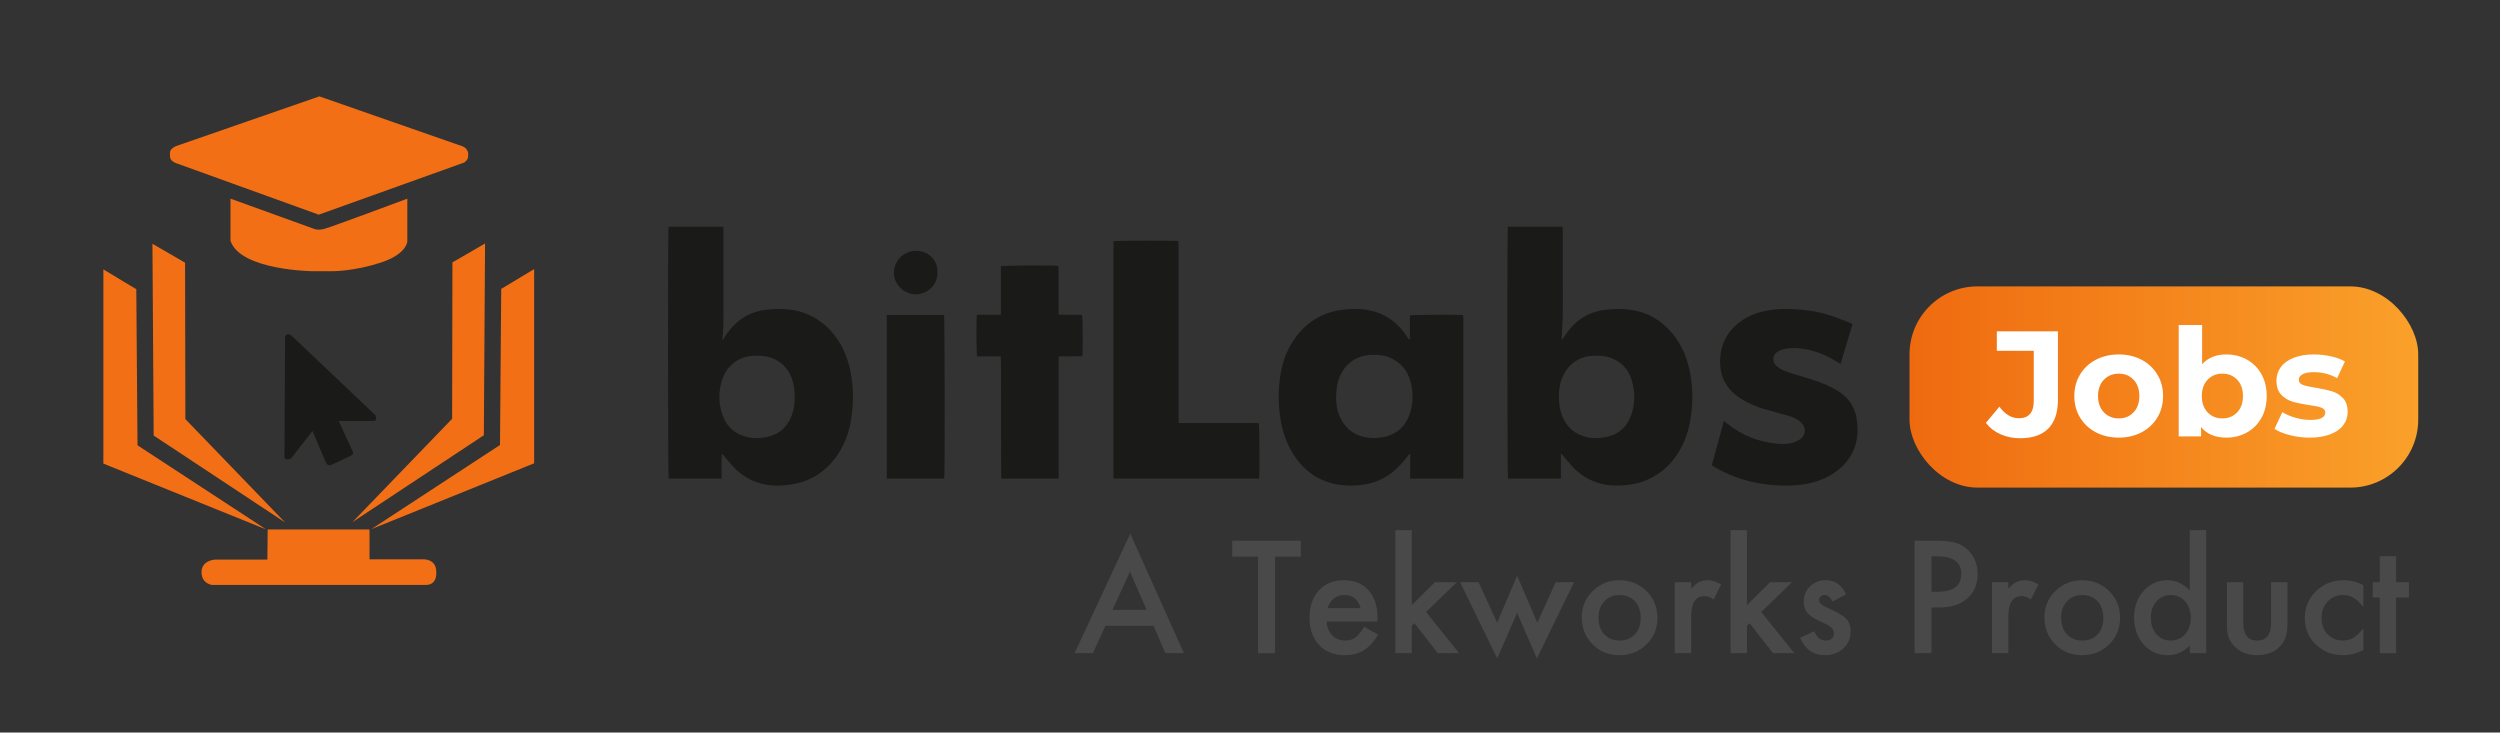 <?xml version="1.0" encoding="UTF-8"?><svg id="Layer_1" xmlns="http://www.w3.org/2000/svg" xmlns:xlink="http://www.w3.org/1999/xlink" viewBox="0 0 520.355 152.472"><rect x="0" y="0" width="520.355" height="152.472" fill="#333333" stroke="none"/><defs><style>.cls-1{fill:url(#linear-gradient);}.cls-1,.cls-2,.cls-3,.cls-4,.cls-5{stroke-width:0px;}.cls-2{fill:#1a1a18;}.cls-3{fill:#f36f16;}.cls-4{fill:#494949;}.cls-5{fill:#fff;}</style><linearGradient id="linear-gradient" x1="397.451" y1="80.55" x2="503.334" y2="80.55" gradientUnits="userSpaceOnUse"><stop offset="0" stop-color="#ef6a0f"/><stop offset="1" stop-color="#faa12a"/></linearGradient></defs><path class="cls-3" d="M66.473,20.061l-29.824,10.343s-1.269.508-1.269,1.333v.888s0,.888,1.269,1.333c1.269.444,29.697,10.724,29.697,10.724l30.268-10.851s.825-.508.825-1.269v-.825s-.254-.952-1.142-1.269-29.824-10.407-29.824-10.407"/><path class="cls-3" d="M47.976,41.351l17.387,6.282s.698.381,2.157,0c1.46-.381,17.26-6.282,17.26-6.282v8.884s-.064,2.665-5.584,4.442c-5.52,1.777-9.708,1.777-10.406,1.777h-3.554s-15.229-.127-17.26-6.346v-8.757Z"/><polygon class="cls-3" points="31.731 50.742 38.521 54.676 38.584 87.229 59.334 108.74 31.985 90.655 31.731 50.742"/><polygon class="cls-3" points="21.515 56.072 21.515 96.493 55.4 110.199 28.622 92.686 28.368 60.197 21.515 56.072"/><polygon class="cls-3" points="100.961 50.678 94.171 54.613 94.107 87.165 73.358 108.676 100.707 90.592 100.961 50.678"/><polygon class="cls-3" points="111.177 56.009 111.177 96.43 77.292 110.136 104.07 92.622 104.324 60.133 111.177 56.009"/><path class="cls-3" d="M55.717,110.199h21.194v6.219h11.231s2.665-.127,2.665,2.602c0,0,.317,2.729-2.157,2.729h-44.482s-2.221-.191-2.221-2.665,2.792-2.602,2.792-2.602h10.914l.064-6.282Z"/><path class="cls-2" d="M60.54,69.715l17.577,16.689s.508,1.205-.254,1.205h-7.361l2.856,6.219s.381.634-.191.952c-.571.318-4.188,1.967-4.188,1.967,0,0-.698.381-1.079-.381-.381-.761-2.855-6.663-2.855-6.663l-4.505,5.774s-1.333.508-1.333-.381.127-24.938.127-24.938c0,0,0-.888,1.206-.444"/><g id="_6TuRqi.tif"><path class="cls-2" d="M324.893,94.528v5.088h-11.023c-.142-.469-.178-51.656-.033-52.423h11.39c.02.24.058.483.058.726.004,3.656.003,7.311.003,10.967,0,2.21.029,4.421-.01,6.631-.028,1.612-.144,3.222-.22,4.834-.005.097,0,.194.101.33.079-.108.164-.211.235-.323.922-1.441,1.972-2.769,3.362-3.797,1.593-1.177,3.391-1.826,5.344-2.08,1.758-.229,3.517-.25,5.275-.003,2.569.361,4.856,1.361,6.837,3.037,2.834,2.398,4.503,5.494,5.347,9.062.777,3.283.86,6.6.412,9.938-.322,2.401-.964,4.699-2.132,6.832-1.345,2.457-3.178,4.454-5.628,5.851-2.093,1.194-4.37,1.741-6.759,1.846-1.533.068-3.056-.008-4.547-.448-2-.59-3.745-1.621-5.219-3.073-.829-.816-1.539-1.753-2.303-2.635-.116-.134-.232-.269-.347-.404-.048.015-.096.029-.144.044ZM324.475,82.104c-.006,1.547.096,2.583.386,3.587.702,2.433,2.146,4.227,4.597,5.06,1.452.493,2.958.524,4.47.283,2.659-.424,4.521-1.883,5.492-4.381.913-2.348.949-4.784.303-7.197-.663-2.477-2.19-4.231-4.683-5.043-1.042-.34-2.12-.426-3.209-.384-2.958.114-5.134,1.466-6.459,4.122-.697,1.398-.885,2.912-.896,3.953Z"/><path class="cls-2" d="M150.382,70.776c.171-.239.28-.38.378-.53.913-1.395,1.94-2.688,3.296-3.688,1.594-1.175,3.392-1.825,5.344-2.078,1.758-.228,3.517-.25,5.275-.003,2.705.381,5.087,1.469,7.127,3.288,2.662,2.375,4.246,5.378,5.056,8.812.78,3.305.848,6.643.399,10.003-.385,2.883-1.241,5.597-2.878,8.023-2.428,3.597-5.778,5.739-10.107,6.3-1.977.256-3.947.266-5.885-.255-2.075-.557-3.881-1.625-5.402-3.126-.828-.817-1.54-1.752-2.303-2.635-.12-.139-.233-.285-.415-.414-.103.568-.074,1.128-.079,1.686-.005.574-.001,1.148-.001,1.721v1.739h-11.015c-.15-.5-.178-51.731-.026-52.427h11.39c.017.245.048.489.048.733.003,5.781.002,11.561.002,17.342,0,1.721.013,3.442-.24,5.152-.011.073.015.152.038.357ZM165.417,82.841c.002-1.56-.151-2.926-.669-4.227-.833-2.095-2.296-3.539-4.467-4.219-1.003-.314-2.037-.39-3.085-.37-3.509.07-5.924,2.127-6.877,5.007-.79,2.388-.783,4.819.016,7.199.743,2.213,2.212,3.806,4.476,4.541,1.437.466,2.92.501,4.41.262,2.686-.429,4.523-1.918,5.525-4.434.502-1.259.662-2.583.671-3.76Z"/><path class="cls-2" d="M293.454,70.623v-4.981c.526-.138,10.037-.181,11.008-.069.016.014.034.026.048.042.014.015.031.033.033.051.017.125.043.251.043.377-.001,11.116-.005,22.231-.01,33.347,0,.059-.034.119-.066.223h-11.003v-5.086c-.045-.015-.089-.029-.134-.044-.115.135-.237.265-.343.407-1.123,1.51-2.394,2.87-3.955,3.943-2.019,1.389-4.283,2.056-6.699,2.202-1.895.115-3.78-.018-5.617-.568-2.923-.876-5.22-2.615-6.991-5.07-1.698-2.353-2.695-4.997-3.193-7.84-.529-3.018-.561-6.048-.131-9.076.452-3.186,1.515-6.139,3.54-8.689,2.414-3.041,5.551-4.816,9.404-5.317,1.909-.248,3.815-.264,5.709.125,2.895.593,5.205,2.119,7.015,4.429.327.418.614.866.922,1.299.082.116.172.227.259.34.053-.015.106-.03.159-.045ZM278.104,82.902c-.008,1.077.181,2.547.814,3.924.864,1.88,2.219,3.246,4.222,3.904,1.443.474,2.916.546,4.408.313,3.024-.473,5.011-2.184,5.94-5.082.692-2.159.682-4.362.097-6.539-.634-2.356-2.087-4.054-4.355-5.006-1.178-.495-2.425-.603-3.69-.557-3.069.11-5.447,1.661-6.671,4.511-.563,1.311-.756,2.692-.765,4.532Z"/><path class="cls-2" d="M245.318,88.061h16.673c.172.526.221,10.702.073,11.551h-30.197c-.008-.009-.022-.024-.036-.039-.014-.016-.034-.031-.039-.049-.014-.062-.032-.125-.032-.187-.002-16.297-.003-32.595-.002-48.892,0-.082.023-.164.034-.239.469-.139,12.718-.172,13.488-.03.084,1.38.024,2.776.035,4.17.011,1.402.002,2.805.002,4.207v25.243c0,1.395,0,2.791,0,4.265Z"/><path class="cls-2" d="M356.299,96.851c.841-3.093,1.663-6.115,2.511-9.231.29.228.488.381.683.537,3.069,2.466,6.571,3.868,10.489,4.197,1.164.098,2.347.101,3.469-.305.472-.171.946-.401,1.341-.705,1.063-.818,1.15-2.278.234-3.261-.798-.857-1.851-1.268-2.937-1.585-1.67-.487-3.364-.895-5.029-1.401-1.486-.451-2.913-1.062-4.257-1.85-1.683-.986-3.094-2.244-3.952-4.037-.735-1.537-.918-3.172-.792-4.848.181-2.395,1.057-4.48,2.763-6.207,1.679-1.699,3.705-2.745,6.005-3.304,2.614-.635,5.26-.647,7.919-.408,2.144.193,4.259.556,6.301,1.238,1.408.47,2.779,1.049,4.165,1.583.114.044.216.12.374.209-.828,2.746-1.651,5.477-2.499,8.29-.322-.198-.57-.349-.816-.502-1.966-1.223-4.066-2.121-6.346-2.557-1.469-.281-2.956-.373-4.434-.085-.491.096-.992.274-1.42.529-1.203.715-1.304,2.194-.24,3.1.708.602,1.548.97,2.421,1.247,1.679.534,3.374,1.018,5.053,1.553,1.948.621,3.826,1.403,5.548,2.53,2.306,1.51,3.445,3.711,3.707,6.379.173,1.762.074,3.522-.551,5.217-.907,2.461-2.586,4.255-4.795,5.6-1.996,1.215-4.181,1.869-6.487,2.126-2.891.322-5.768.167-8.634-.318-3.286-.556-6.345-1.714-9.226-3.369-.182-.104-.354-.225-.57-.363Z"/><path class="cls-2" d="M220.352,99.617h-11.905c-.022-.137-.049-.238-.052-.339-.008-.212-.004-.425-.005-.638-.017-7.906-.033-15.811-.051-23.717,0-.227-.023-.454-.039-.747h-4.917c-.168-.519-.202-7.866-.043-8.651h4.988v-10.104c.513-.181,11.041-.233,11.97-.072.011.229.033.475.033.722.002,2.869.002,5.739.002,8.608v.804c1.684.099,3.293-.004,4.884.063.169.457.218,7.709.053,8.605-1.603.01-3.225.019-4.917.029v25.438Z"/><path class="cls-2" d="M184.568,99.613v-34.043h11.93c.144.434.189,33.202.039,34.043h-11.968Z"/><path class="cls-2" d="M195.117,56.666c.129,2.351-1.841,4.604-4.524,4.583-2.782-.021-4.518-2.421-4.536-4.296-.028-3.045,2.409-4.767,4.609-4.749,2.702.022,4.578,2.095,4.451,4.461Z"/></g><rect class="cls-1" x="397.451" y="59.61" width="105.882" height="41.88" rx="14.143" ry="14.143"/><path class="cls-5" d="M416.39,90.386c-1.24-.552-2.256-1.339-3.048-2.36l2.813-3.376c1.188,1.605,2.542,2.407,4.063,2.407,2.062,0,3.094-1.208,3.094-3.626v-10.409h-7.689v-4.063h12.723v14.191c0,2.688-.667,4.704-2.001,6.049-1.334,1.344-3.293,2.016-5.876,2.016-1.48,0-2.84-.276-4.079-.828Z"/><path class="cls-5" d="M436.237,89.98c-1.406-.739-2.506-1.767-3.297-3.079-.793-1.312-1.188-2.803-1.188-4.47s.396-3.157,1.188-4.47c.791-1.313,1.891-2.339,3.297-3.079,1.407-.739,2.996-1.109,4.768-1.109s3.354.37,4.751,1.109c1.396.74,2.49,1.766,3.282,3.079.792,1.312,1.188,2.803,1.188,4.47s-.396,3.157-1.188,4.47-1.887,2.34-3.282,3.079c-1.396.739-2.98,1.109-4.751,1.109s-3.36-.37-4.768-1.109ZM444.084,85.823c.802-.845,1.203-1.975,1.203-3.392s-.401-2.548-1.203-3.392c-.803-.844-1.829-1.266-3.079-1.266s-2.282.422-3.095,1.266-1.219,1.975-1.219,3.392.406,2.547,1.219,3.392c.812.844,1.844,1.266,3.095,1.266s2.276-.422,3.079-1.266Z"/><path class="cls-5" d="M467.683,74.851c1.282.719,2.287,1.729,3.017,3.032.729,1.302,1.094,2.818,1.094,4.548s-.364,3.246-1.094,4.548c-.729,1.303-1.734,2.313-3.017,3.032-1.281.719-2.703,1.078-4.267,1.078-2.312,0-4.074-.729-5.282-2.188v1.938h-4.657v-23.193h4.876v8.158c1.229-1.354,2.917-2.031,5.063-2.031,1.563,0,2.985.359,4.267,1.078ZM465.652,85.823c.802-.845,1.203-1.975,1.203-3.392s-.401-2.548-1.203-3.392c-.803-.844-1.829-1.266-3.079-1.266s-2.277.422-3.079,1.266c-.803.844-1.203,1.975-1.203,3.392s.4,2.547,1.203,3.392c.802.844,1.829,1.266,3.079,1.266s2.276-.422,3.079-1.266Z"/><path class="cls-5" d="M476.608,90.574c-1.334-.344-2.396-.776-3.188-1.297l1.626-3.501c.75.479,1.656.87,2.719,1.172,1.063.303,2.104.453,3.126.453,2.063,0,3.095-.511,3.095-1.531,0-.479-.281-.823-.844-1.032-.562-.208-1.428-.385-2.595-.531-1.375-.208-2.512-.447-3.407-.719-.896-.271-1.672-.75-2.328-1.438-.657-.688-.985-1.667-.985-2.938,0-1.062.308-2.006.923-2.829.614-.823,1.51-1.464,2.688-1.922s2.568-.688,4.173-.688c1.188,0,2.37.13,3.548.391s2.151.62,2.923,1.078l-1.625,3.47c-1.48-.833-3.095-1.251-4.846-1.251-1.042,0-1.823.146-2.344.438-.521.292-.782.667-.782,1.125,0,.521.282.886.845,1.094.562.209,1.458.406,2.688.594,1.376.229,2.501.475,3.376.735.876.261,1.636.734,2.282,1.422.646.688.969,1.646.969,2.876,0,1.042-.312,1.969-.938,2.781-.625.813-1.537,1.443-2.735,1.892s-2.62.672-4.267.672c-1.396,0-2.762-.172-4.095-.516Z"/><path class="cls-4" d="M240.103,130.261h-10.021l-2.607,5.686h-3.806l11.583-24.878,11.173,24.878h-3.866l-2.456-5.686ZM238.664,126.942l-3.472-7.96-3.639,7.96h7.11Z"/><path class="cls-4" d="M265.391,115.859v20.088h-3.532v-20.088h-5.382v-3.319h14.281v3.319h-5.367Z"/><path class="cls-4" d="M286.706,129.367h-10.581c.091,1.213.484,2.179,1.182,2.896.698.707,1.592,1.061,2.684,1.061.85,0,1.552-.202,2.107-.606.546-.403,1.167-1.152,1.865-2.243l2.88,1.606c-.444.759-.915,1.408-1.41,1.948-.495.541-1.025.985-1.592,1.334-.565.349-1.177.604-1.834.766-.657.162-1.37.243-2.138.243-2.203,0-3.972-.708-5.306-2.123-1.335-1.425-2.002-3.314-2.002-5.67,0-2.335.647-4.225,1.94-5.67,1.305-1.425,3.032-2.138,5.186-2.138,2.173,0,3.891.692,5.154,2.077,1.253,1.375,1.88,3.28,1.88,5.716l-.016.803ZM283.204,126.578c-.475-1.819-1.622-2.729-3.441-2.729-.414,0-.803.062-1.167.189-.364.126-.695.309-.993.546s-.553.522-.766.856c-.212.333-.374.712-.485,1.137h6.853Z"/><path class="cls-4" d="M293.847,110.341v15.615l4.807-4.776h4.578l-6.413,6.201,6.883,8.565h-4.427l-4.882-6.23-.546.545v5.686h-3.411v-25.605h3.411Z"/><path class="cls-4" d="M307.748,121.18l3.866,8.43,4.169-9.778,4.199,9.778,3.821-8.43h3.82l-7.732,15.873-4.108-9.505-4.153,9.505-7.717-15.873h3.835Z"/><path class="cls-4" d="M329.231,128.458c0-2.133.764-3.946,2.289-5.442,1.526-1.496,3.386-2.244,5.579-2.244s4.073.753,5.609,2.259c1.517,1.507,2.274,3.356,2.274,5.549,0,2.214-.764,4.068-2.289,5.564-1.536,1.485-3.422,2.229-5.655,2.229-2.213,0-4.068-.759-5.563-2.274-1.496-1.496-2.244-3.376-2.244-5.64ZM332.718,128.518c0,1.476.395,2.644,1.183,3.502.809.869,1.874,1.304,3.198,1.304,1.335,0,2.4-.429,3.199-1.288.798-.859,1.197-2.007,1.197-3.441s-.399-2.582-1.197-3.441c-.809-.869-1.875-1.304-3.199-1.304-1.304,0-2.359.435-3.168,1.304s-1.213,1.991-1.213,3.365Z"/><path class="cls-4" d="M348.591,121.18h3.411v1.319c.627-.657,1.183-1.106,1.668-1.35.495-.252,1.081-.379,1.759-.379.899,0,1.839.294,2.819.88l-1.562,3.123c-.646-.465-1.278-.697-1.895-.697-1.86,0-2.79,1.404-2.79,4.214v7.656h-3.411v-14.767Z"/><path class="cls-4" d="M363.614,110.341v15.615l4.807-4.776h4.578l-6.413,6.201,6.883,8.565h-4.427l-4.882-6.23-.546.545v5.686h-3.411v-25.605h3.411Z"/><path class="cls-4" d="M384.248,123.697l-2.819,1.501c-.445-.909-.996-1.364-1.652-1.364-.313,0-.582.104-.804.311-.223.208-.334.473-.334.796,0,.566.657,1.128,1.971,1.684,1.81.778,3.027,1.495,3.654,2.152.626.657.939,1.541.939,2.653,0,1.425-.525,2.617-1.576,3.577-1.021.91-2.254,1.365-3.699,1.365-2.477,0-4.23-1.208-5.261-3.624l2.911-1.349c.403.707.712,1.157.924,1.349.415.385.91.576,1.486.576,1.152,0,1.729-.525,1.729-1.576,0-.606-.445-1.173-1.335-1.698-.343-.172-.687-.339-1.03-.5-.344-.162-.692-.328-1.046-.501-.991-.484-1.688-.97-2.093-1.455-.516-.616-.772-1.41-.772-2.38,0-1.283.439-2.345,1.318-3.184.899-.839,1.991-1.259,3.274-1.259,1.891,0,3.295.976,4.215,2.926Z"/><path class="cls-4" d="M402.031,126.441v9.506h-3.532v-23.407h4.002c1.961,0,3.441.136,4.442.409,1.011.272,1.9.788,2.668,1.546,1.345,1.314,2.017,2.972,2.017,4.973,0,2.143-.718,3.841-2.152,5.094-1.436,1.254-3.371,1.88-5.807,1.88h-1.638ZM402.031,123.167h1.319c3.244,0,4.866-1.248,4.866-3.744,0-2.416-1.673-3.624-5.018-3.624h-1.168v7.368Z"/><path class="cls-4" d="M414.614,121.18h3.411v1.319c.627-.657,1.183-1.106,1.668-1.35.495-.252,1.081-.379,1.759-.379.899,0,1.839.294,2.819.88l-1.562,3.123c-.646-.465-1.278-.697-1.895-.697-1.86,0-2.79,1.404-2.79,4.214v7.656h-3.411v-14.767Z"/><path class="cls-4" d="M425.529,128.458c0-2.133.764-3.946,2.289-5.442,1.526-1.496,3.386-2.244,5.579-2.244s4.073.753,5.609,2.259c1.517,1.507,2.274,3.356,2.274,5.549,0,2.214-.764,4.068-2.289,5.564-1.536,1.485-3.422,2.229-5.655,2.229-2.213,0-4.068-.759-5.563-2.274-1.496-1.496-2.244-3.376-2.244-5.64ZM429.017,128.518c0,1.476.395,2.644,1.183,3.502.809.869,1.874,1.304,3.198,1.304,1.335,0,2.4-.429,3.199-1.288.798-.859,1.197-2.007,1.197-3.441s-.399-2.582-1.197-3.441c-.809-.869-1.875-1.304-3.199-1.304-1.304,0-2.359.435-3.168,1.304s-1.213,1.991-1.213,3.365Z"/><path class="cls-4" d="M455.776,110.341h3.426v25.605h-3.426v-1.546c-1.345,1.313-2.865,1.971-4.563,1.971-2.021,0-3.699-.738-5.033-2.214-1.324-1.506-1.986-3.386-1.986-5.64,0-2.203.662-4.043,1.986-5.519,1.313-1.485,2.966-2.229,4.957-2.229,1.729,0,3.275.708,4.64,2.123v-12.553ZM447.68,128.518c0,1.415.379,2.567,1.137,3.457.778.899,1.759,1.349,2.941,1.349,1.264,0,2.284-.435,3.062-1.304.778-.899,1.167-2.041,1.167-3.426s-.389-2.526-1.167-3.427c-.778-.879-1.789-1.318-3.032-1.318-1.173,0-2.152.444-2.941,1.334-.778.899-1.167,2.011-1.167,3.335Z"/><path class="cls-4" d="M466.917,121.18v8.475c0,2.446.966,3.669,2.896,3.669s2.896-1.223,2.896-3.669v-8.475h3.411v8.551c0,1.183-.147,2.203-.44,3.062-.282.769-.772,1.461-1.47,2.077-1.152,1-2.618,1.501-4.396,1.501s-3.229-.501-4.382-1.501c-.708-.616-1.208-1.309-1.501-2.077-.283-.688-.425-1.708-.425-3.062v-8.551h3.411Z"/><path class="cls-4" d="M491.918,121.817v4.533c-.778-.95-1.476-1.602-2.093-1.955-.605-.364-1.318-.546-2.137-.546-1.284,0-2.351.449-3.199,1.349-.849.9-1.273,2.026-1.273,3.381,0,1.385.409,2.522,1.228,3.411.829.89,1.885,1.334,3.169,1.334.818,0,1.541-.177,2.168-.53.606-.344,1.319-1.011,2.138-2.001v4.502c-1.385.718-2.77,1.077-4.154,1.077-2.284,0-4.194-.738-5.73-2.214-1.536-1.485-2.305-3.33-2.305-5.533s.778-4.063,2.335-5.579c1.557-1.517,3.467-2.274,5.73-2.274,1.456,0,2.83.349,4.124,1.046Z"/><path class="cls-4" d="M498.739,124.364v11.583h-3.411v-11.583h-1.455v-3.184h1.455v-5.412h3.411v5.412h2.653v3.184h-2.653Z"/></svg>